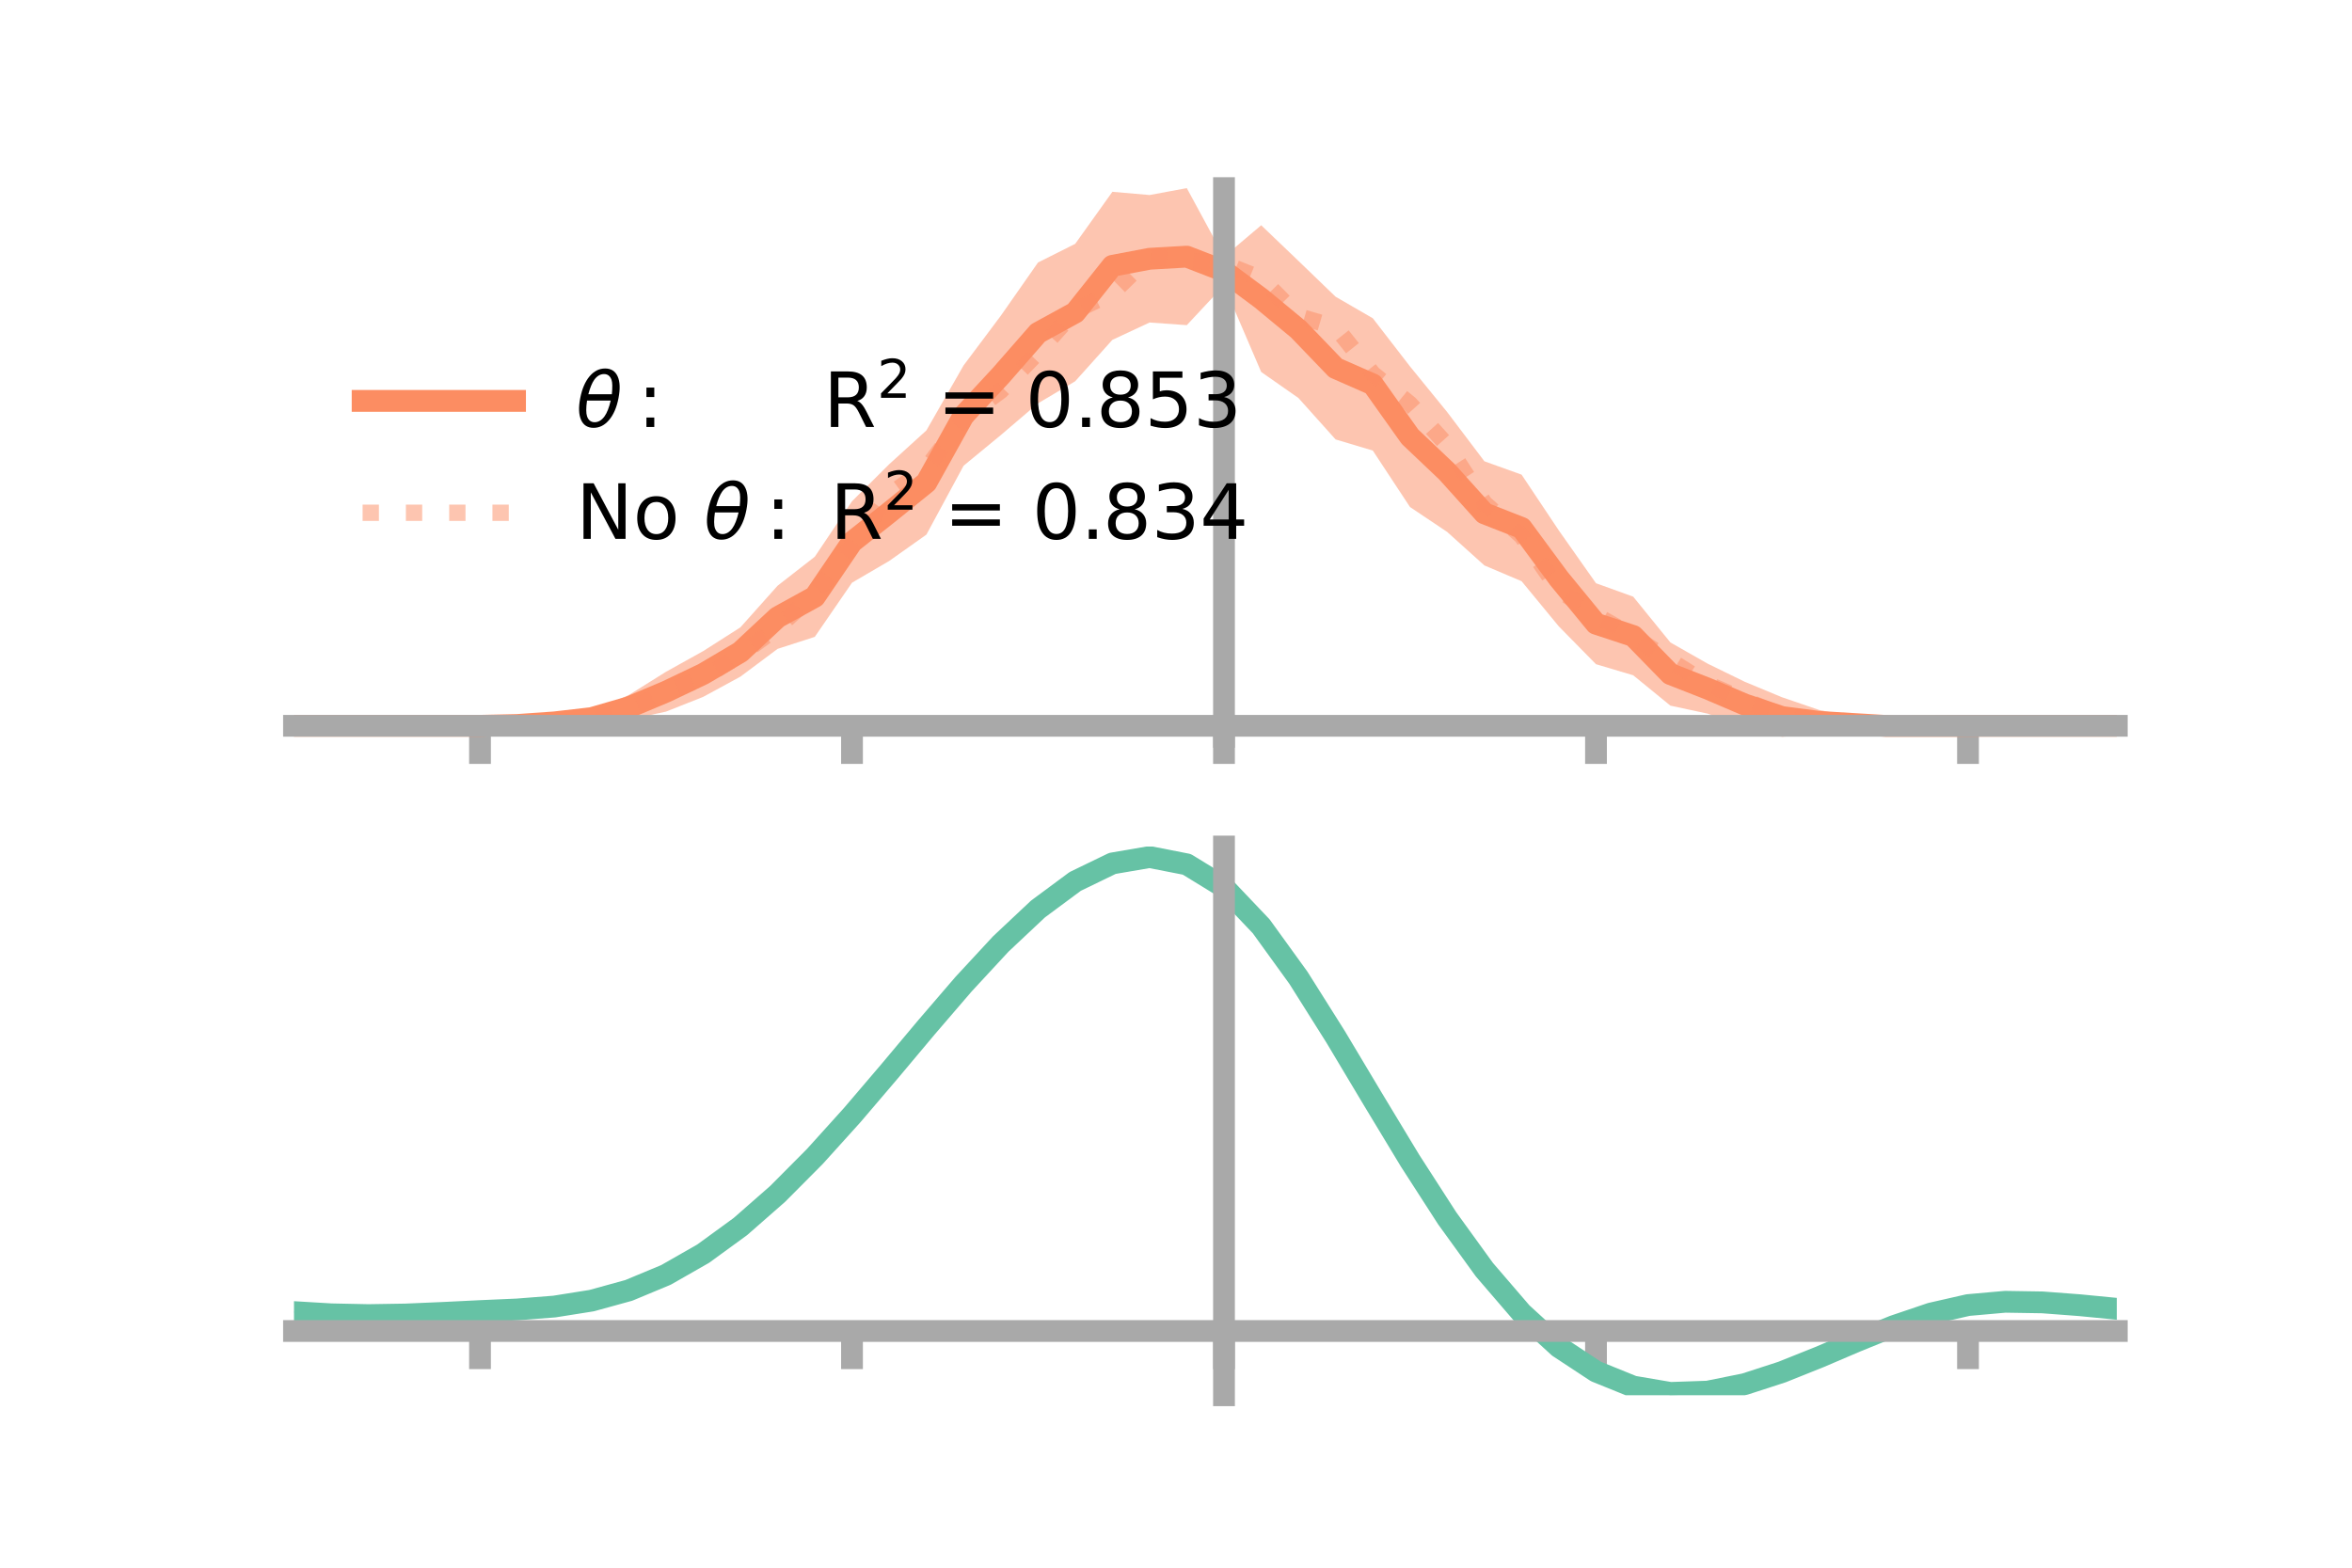 <?xml version="1.0" encoding="utf-8" standalone="no"?>
<!DOCTYPE svg PUBLIC "-//W3C//DTD SVG 1.1//EN"
  "http://www.w3.org/Graphics/SVG/1.1/DTD/svg11.dtd">
<!-- Created with matplotlib (https://matplotlib.org/) -->
<svg height="144pt" version="1.1" viewBox="0 0 216 144" width="216pt" xmlns="http://www.w3.org/2000/svg" xmlns:xlink="http://www.w3.org/1999/xlink">
 <defs>
  <style type="text/css">*{stroke-linecap:butt;stroke-linejoin:round;}</style>
 </defs>
 <g id="figure_1">
  <g id="patch_1">
   <path d="M 0 144 
L 216 144 
L 216 0 
L 0 0 
z
" style="fill:none;"/>
  </g>
  <g id="axes_1">
   <g id="patch_2">
    <path d="M 27 67.68 
L 194.4 67.68 
L 194.4 17.28 
L 27 17.28 
z
" style="fill:none;"/>
   </g>
   <g id="PolyCollection_1">
    <path clip-path="url(#p1d44675efd)" d="M 27 66.667 
L 27 66.667 
L 30.416 66.667 
L 33.833 66.667 
L 37.249 66.667 
L 40.665 66.667 
L 44.082 66.667 
L 47.498 66.429 
L 50.914 65.966 
L 54.331 65.326 
L 57.747 63.842 
L 61.163 61.707 
L 64.58 59.805 
L 67.996 57.625 
L 71.412 53.8 
L 74.829 51.137 
L 78.245 46.044 
L 81.661 42.641 
L 85.078 39.534 
L 88.494 33.564 
L 91.91 29.003 
L 95.327 24.112 
L 98.743 22.397 
L 102.159 17.618 
L 105.576 17.914 
L 108.992 17.28 
L 112.408 23.583 
L 115.824 20.691 
L 119.241 23.961 
L 122.657 27.255 
L 126.073 29.233 
L 129.49 33.658 
L 132.906 37.853 
L 136.322 42.371 
L 139.739 43.6 
L 143.155 48.721 
L 146.571 53.572 
L 149.988 54.808 
L 153.404 59.013 
L 156.82 60.957 
L 160.237 62.626 
L 163.653 64.046 
L 167.069 65.215 
L 170.486 65.893 
L 173.902 66.327 
L 177.318 66.546 
L 180.735 66.667 
L 184.151 66.667 
L 187.567 66.667 
L 190.984 66.667 
L 194.4 66.667 
L 194.4 66.667 
L 194.4 66.667 
L 190.984 66.667 
L 187.567 66.667 
L 184.151 66.667 
L 180.735 66.667 
L 177.318 66.865 
L 173.902 67.112 
L 170.486 67.138 
L 167.069 67.4 
L 163.653 67.68 
L 160.237 66.807 
L 156.82 65.551 
L 153.404 64.817 
L 149.988 62.027 
L 146.571 61.011 
L 143.155 57.535 
L 139.739 53.388 
L 136.322 51.938 
L 132.906 48.863 
L 129.49 46.573 
L 126.073 41.387 
L 122.657 40.364 
L 119.241 36.556 
L 115.824 34.168 
L 112.408 26.209 
L 108.992 29.867 
L 105.576 29.623 
L 102.159 31.215 
L 98.743 35.021 
L 95.327 37.049 
L 91.91 39.966 
L 88.494 42.779 
L 85.078 49.107 
L 81.661 51.527 
L 78.245 53.524 
L 74.829 58.498 
L 71.412 59.601 
L 67.996 62.154 
L 64.58 64.011 
L 61.163 65.366 
L 57.747 66.1 
L 54.331 66.592 
L 50.914 66.74 
L 47.498 66.755 
L 44.082 66.667 
L 40.665 66.667 
L 37.249 66.667 
L 33.833 66.667 
L 30.416 66.667 
L 27 66.667 
z
" style="fill:#fc8d62;fill-opacity:0.5;"/>
   </g>
   <g id="matplotlib.axis_1">
    <g id="xtick_1">
     <g id="line2d_1">
      <defs>
       <path d="M 0 0 
L 0 3.5 
" id="m0827ca46b1" style="stroke:#a9a9a9;stroke-width:2;"/>
      </defs>
      <g>
       <use style="fill:#a9a9a9;stroke:#a9a9a9;stroke-width:2;" x="44.082" xlink:href="#m0827ca46b1" y="66.667"/>
      </g>
     </g>
    </g>
    <g id="xtick_2">
     <g id="line2d_2">
      <g>
       <use style="fill:#a9a9a9;stroke:#a9a9a9;stroke-width:2;" x="78.245" xlink:href="#m0827ca46b1" y="66.667"/>
      </g>
     </g>
    </g>
    <g id="xtick_3">
     <g id="line2d_3">
      <g>
       <use style="fill:#a9a9a9;stroke:#a9a9a9;stroke-width:2;" x="112.408" xlink:href="#m0827ca46b1" y="66.667"/>
      </g>
     </g>
    </g>
    <g id="xtick_4">
     <g id="line2d_4">
      <g>
       <use style="fill:#a9a9a9;stroke:#a9a9a9;stroke-width:2;" x="146.571" xlink:href="#m0827ca46b1" y="66.667"/>
      </g>
     </g>
    </g>
    <g id="xtick_5">
     <g id="line2d_5">
      <g>
       <use style="fill:#a9a9a9;stroke:#a9a9a9;stroke-width:2;" x="180.735" xlink:href="#m0827ca46b1" y="66.667"/>
      </g>
     </g>
    </g>
   </g>
   <g id="matplotlib.axis_2"/>
   <g id="line2d_6">
    <path clip-path="url(#p1d44675efd)" d="M 27 66.667 
L 30.416 66.667 
L 33.833 66.667 
L 37.249 66.667 
L 40.665 66.667 
L 44.082 66.667 
L 47.498 66.592 
L 50.914 66.353 
L 54.331 65.959 
L 57.747 64.971 
L 61.163 63.537 
L 64.58 61.908 
L 67.996 59.889 
L 71.412 56.701 
L 74.829 54.817 
L 78.245 49.784 
L 81.661 47.084 
L 85.078 44.321 
L 88.494 38.171 
L 91.91 34.484 
L 95.327 30.581 
L 98.743 28.709 
L 102.159 24.416 
L 105.576 23.769 
L 108.992 23.574 
L 112.408 24.896 
L 115.824 27.429 
L 119.241 30.258 
L 122.657 33.81 
L 126.073 35.31 
L 129.49 40.116 
L 132.906 43.358 
L 136.322 47.154 
L 139.739 48.494 
L 143.155 53.128 
L 146.571 57.292 
L 149.988 58.418 
L 153.404 61.915 
L 156.82 63.254 
L 160.237 64.716 
L 163.653 65.863 
L 167.069 66.307 
L 170.486 66.516 
L 173.902 66.72 
L 177.318 66.706 
L 180.735 66.667 
L 184.151 66.667 
L 187.567 66.667 
L 190.984 66.667 
L 194.4 66.667 
" style="fill:none;stroke:#fc8d62;stroke-linecap:square;stroke-width:2;"/>
   </g>
   <g id="line2d_7">
    <path clip-path="url(#p1d44675efd)" d="M 27 66.667 
L 30.416 66.667 
L 33.833 66.667 
L 37.249 66.667 
L 40.665 66.667 
L 44.082 66.667 
L 47.498 66.627 
L 50.914 66.456 
L 54.331 66.095 
L 57.747 65.118 
L 61.163 63.617 
L 64.58 62.268 
L 67.996 60.137 
L 71.412 57.624 
L 74.829 54.551 
L 78.245 50.133 
L 81.661 45.466 
L 85.078 43.007 
L 88.494 38.434 
L 91.91 35.904 
L 95.327 32.377 
L 98.743 28.537 
L 102.159 26.913 
L 105.576 23.574 
L 108.992 23.927 
L 112.408 24.211 
L 115.824 25.579 
L 119.241 29.052 
L 122.657 30.044 
L 126.073 34.321 
L 129.49 37.101 
L 132.906 40.9 
L 136.322 46.212 
L 139.739 49.246 
L 143.155 54.183 
L 146.571 56.498 
L 149.988 58.45 
L 153.404 60.688 
L 156.82 62.822 
L 160.237 64.321 
L 163.653 65.727 
L 167.069 66.152 
L 170.486 66.357 
L 173.902 66.617 
L 177.318 66.673 
L 180.735 66.667 
L 184.151 66.667 
L 187.567 66.667 
L 190.984 66.667 
L 194.4 66.667 
" style="fill:none;stroke:#fc8d62;stroke-dasharray:1.5,2.475;stroke-dashoffset:0;stroke-opacity:0.5;stroke-width:1.5;"/>
   </g>
   <g id="patch_3">
    <path d="M 112.408 67.68 
L 112.408 17.28 
" style="fill:none;stroke:#a9a9a9;stroke-linecap:square;stroke-linejoin:miter;stroke-width:2;"/>
   </g>
   <g id="patch_4">
    <path d="M 194.4 67.68 
L 194.4 17.28 
" style="fill:none;"/>
   </g>
   <g id="patch_5">
    <path d="M 27 66.667 
L 194.4 66.667 
" style="fill:none;stroke:#a9a9a9;stroke-linecap:square;stroke-linejoin:miter;stroke-width:2;"/>
   </g>
   <g id="patch_6">
    <path d="M 27 17.28 
L 194.4 17.28 
" style="fill:none;"/>
   </g>
   <g id="legend_1">
    <g id="line2d_8">
     <path d="M 33.3 36.824 
L 47.3 36.824 
" style="fill:none;stroke:#fc8d62;stroke-linecap:square;stroke-width:2;"/>
    </g>
    <g id="line2d_9"/>
    <g id="text_1">
     <!-- $\theta:$      R$^{2}$ = 0.853 -->
     <g transform="translate(52.9 39.274)scale(0.07 -0.07)">
      <defs>
       <path d="M 45.516 34.672 
L 14.453 34.672 
Q 12.359 20.062 14.5 13.875 
Q 17.188 6.25 24.469 6.25 
Q 31.781 6.25 37.359 13.922 
Q 42.234 20.656 45.516 34.672 
z
M 47.016 42.969 
Q 48.344 56.844 46.625 61.719 
Q 43.953 69.438 36.766 69.438 
Q 29.297 69.438 23.828 61.812 
Q 19.531 55.672 16.156 42.969 
z
M 38.188 76.766 
Q 49.906 76.766 54.594 66.406 
Q 59.281 56.109 55.719 37.844 
Q 52.203 19.625 43.453 9.281 
Q 34.766 -1.125 23.047 -1.125 
Q 11.281 -1.125 6.641 9.281 
Q 2 19.625 5.516 37.844 
Q 9.078 56.109 17.719 66.406 
Q 26.422 76.766 38.188 76.766 
z
" id="DejaVuSans-Oblique-952"/>
       <path d="M 11.719 12.406 
L 22.016 12.406 
L 22.016 0 
L 11.719 0 
z
M 11.719 51.703 
L 22.016 51.703 
L 22.016 39.312 
L 11.719 39.312 
z
" id="DejaVuSans-58"/>
       <path id="DejaVuSans-32"/>
       <path d="M 44.391 34.188 
Q 47.562 33.109 50.562 29.594 
Q 53.562 26.078 56.594 19.922 
L 66.609 0 
L 56 0 
L 46.688 18.703 
Q 43.062 26.031 39.672 28.422 
Q 36.281 30.812 30.422 30.812 
L 19.672 30.812 
L 19.672 0 
L 9.812 0 
L 9.812 72.906 
L 32.078 72.906 
Q 44.578 72.906 50.734 67.672 
Q 56.891 62.453 56.891 51.906 
Q 56.891 45.016 53.688 40.469 
Q 50.484 35.938 44.391 34.188 
z
M 19.672 64.797 
L 19.672 38.922 
L 32.078 38.922 
Q 39.203 38.922 42.844 42.219 
Q 46.484 45.516 46.484 51.906 
Q 46.484 58.297 42.844 61.547 
Q 39.203 64.797 32.078 64.797 
z
" id="DejaVuSans-82"/>
       <path d="M 19.188 8.297 
L 53.609 8.297 
L 53.609 0 
L 7.328 0 
L 7.328 8.297 
Q 12.938 14.109 22.625 23.891 
Q 32.328 33.688 34.812 36.531 
Q 39.547 41.844 41.422 45.531 
Q 43.312 49.219 43.312 52.781 
Q 43.312 58.594 39.234 62.25 
Q 35.156 65.922 28.609 65.922 
Q 23.969 65.922 18.812 64.312 
Q 13.672 62.703 7.812 59.422 
L 7.812 69.391 
Q 13.766 71.781 18.938 73 
Q 24.125 74.219 28.422 74.219 
Q 39.75 74.219 46.484 68.547 
Q 53.219 62.891 53.219 53.422 
Q 53.219 48.922 51.531 44.891 
Q 49.859 40.875 45.406 35.406 
Q 44.188 33.984 37.641 27.219 
Q 31.109 20.453 19.188 8.297 
z
" id="DejaVuSans-50"/>
       <path d="M 10.594 45.406 
L 73.188 45.406 
L 73.188 37.203 
L 10.594 37.203 
z
M 10.594 25.484 
L 73.188 25.484 
L 73.188 17.188 
L 10.594 17.188 
z
" id="DejaVuSans-61"/>
       <path d="M 31.781 66.406 
Q 24.172 66.406 20.328 58.906 
Q 16.5 51.422 16.5 36.375 
Q 16.5 21.391 20.328 13.891 
Q 24.172 6.391 31.781 6.391 
Q 39.453 6.391 43.281 13.891 
Q 47.125 21.391 47.125 36.375 
Q 47.125 51.422 43.281 58.906 
Q 39.453 66.406 31.781 66.406 
z
M 31.781 74.219 
Q 44.047 74.219 50.516 64.516 
Q 56.984 54.828 56.984 36.375 
Q 56.984 17.969 50.516 8.266 
Q 44.047 -1.422 31.781 -1.422 
Q 19.531 -1.422 13.062 8.266 
Q 6.594 17.969 6.594 36.375 
Q 6.594 54.828 13.062 64.516 
Q 19.531 74.219 31.781 74.219 
z
" id="DejaVuSans-48"/>
       <path d="M 10.688 12.406 
L 21 12.406 
L 21 0 
L 10.688 0 
z
" id="DejaVuSans-46"/>
       <path d="M 31.781 34.625 
Q 24.75 34.625 20.719 30.859 
Q 16.703 27.094 16.703 20.516 
Q 16.703 13.922 20.719 10.156 
Q 24.75 6.391 31.781 6.391 
Q 38.812 6.391 42.859 10.172 
Q 46.922 13.969 46.922 20.516 
Q 46.922 27.094 42.891 30.859 
Q 38.875 34.625 31.781 34.625 
z
M 21.922 38.812 
Q 15.578 40.375 12.031 44.719 
Q 8.5 49.078 8.5 55.328 
Q 8.5 64.062 14.719 69.141 
Q 20.953 74.219 31.781 74.219 
Q 42.672 74.219 48.875 69.141 
Q 55.078 64.062 55.078 55.328 
Q 55.078 49.078 51.531 44.719 
Q 48 40.375 41.703 38.812 
Q 48.828 37.156 52.797 32.312 
Q 56.781 27.484 56.781 20.516 
Q 56.781 9.906 50.312 4.234 
Q 43.844 -1.422 31.781 -1.422 
Q 19.734 -1.422 13.25 4.234 
Q 6.781 9.906 6.781 20.516 
Q 6.781 27.484 10.781 32.312 
Q 14.797 37.156 21.922 38.812 
z
M 18.312 54.391 
Q 18.312 48.734 21.844 45.562 
Q 25.391 42.391 31.781 42.391 
Q 38.141 42.391 41.719 45.562 
Q 45.312 48.734 45.312 54.391 
Q 45.312 60.062 41.719 63.234 
Q 38.141 66.406 31.781 66.406 
Q 25.391 66.406 21.844 63.234 
Q 18.312 60.062 18.312 54.391 
z
" id="DejaVuSans-56"/>
       <path d="M 10.797 72.906 
L 49.516 72.906 
L 49.516 64.594 
L 19.828 64.594 
L 19.828 46.734 
Q 21.969 47.469 24.109 47.828 
Q 26.266 48.188 28.422 48.188 
Q 40.625 48.188 47.75 41.5 
Q 54.891 34.812 54.891 23.391 
Q 54.891 11.625 47.562 5.094 
Q 40.234 -1.422 26.906 -1.422 
Q 22.312 -1.422 17.547 -0.641 
Q 12.797 0.141 7.719 1.703 
L 7.719 11.625 
Q 12.109 9.234 16.797 8.062 
Q 21.484 6.891 26.703 6.891 
Q 35.156 6.891 40.078 11.328 
Q 45.016 15.766 45.016 23.391 
Q 45.016 31 40.078 35.438 
Q 35.156 39.891 26.703 39.891 
Q 22.75 39.891 18.812 39.016 
Q 14.891 38.141 10.797 36.281 
z
" id="DejaVuSans-53"/>
       <path d="M 40.578 39.312 
Q 47.656 37.797 51.625 33 
Q 55.609 28.219 55.609 21.188 
Q 55.609 10.406 48.188 4.484 
Q 40.766 -1.422 27.094 -1.422 
Q 22.516 -1.422 17.656 -0.516 
Q 12.797 0.391 7.625 2.203 
L 7.625 11.719 
Q 11.719 9.328 16.594 8.109 
Q 21.484 6.891 26.812 6.891 
Q 36.078 6.891 40.938 10.547 
Q 45.797 14.203 45.797 21.188 
Q 45.797 27.641 41.281 31.266 
Q 36.766 34.906 28.719 34.906 
L 20.219 34.906 
L 20.219 43.016 
L 29.109 43.016 
Q 36.375 43.016 40.234 45.922 
Q 44.094 48.828 44.094 54.297 
Q 44.094 59.906 40.109 62.906 
Q 36.141 65.922 28.719 65.922 
Q 24.656 65.922 20.016 65.031 
Q 15.375 64.156 9.812 62.312 
L 9.812 71.094 
Q 15.438 72.656 20.344 73.438 
Q 25.25 74.219 29.594 74.219 
Q 40.828 74.219 47.359 69.109 
Q 53.906 64.016 53.906 55.328 
Q 53.906 49.266 50.438 45.094 
Q 46.969 40.922 40.578 39.312 
z
" id="DejaVuSans-51"/>
      </defs>
      <use transform="translate(0 0.766)" xlink:href="#DejaVuSans-Oblique-952"/>
      <use transform="translate(80.664 0.766)" xlink:href="#DejaVuSans-58"/>
      <use transform="translate(133.838 0.766)" xlink:href="#DejaVuSans-32"/>
      <use transform="translate(165.625 0.766)" xlink:href="#DejaVuSans-32"/>
      <use transform="translate(197.412 0.766)" xlink:href="#DejaVuSans-32"/>
      <use transform="translate(229.199 0.766)" xlink:href="#DejaVuSans-32"/>
      <use transform="translate(260.986 0.766)" xlink:href="#DejaVuSans-32"/>
      <use transform="translate(292.773 0.766)" xlink:href="#DejaVuSans-32"/>
      <use transform="translate(324.561 0.766)" xlink:href="#DejaVuSans-82"/>
      <use transform="translate(395 39.047)scale(0.7)" xlink:href="#DejaVuSans-50"/>
      <use transform="translate(442.271 0.766)" xlink:href="#DejaVuSans-32"/>
      <use transform="translate(474.058 0.766)" xlink:href="#DejaVuSans-61"/>
      <use transform="translate(557.847 0.766)" xlink:href="#DejaVuSans-32"/>
      <use transform="translate(589.634 0.766)" xlink:href="#DejaVuSans-48"/>
      <use transform="translate(653.257 0.766)" xlink:href="#DejaVuSans-46"/>
      <use transform="translate(682.419 0.766)" xlink:href="#DejaVuSans-56"/>
      <use transform="translate(746.042 0.766)" xlink:href="#DejaVuSans-53"/>
      <use transform="translate(809.665 0.766)" xlink:href="#DejaVuSans-51"/>
     </g>
    </g>
    <g id="line2d_10">
     <path d="M 33.3 47.099 
L 47.3 47.099 
" style="fill:none;stroke:#fc8d62;stroke-dasharray:1.5,2.475;stroke-dashoffset:0;stroke-opacity:0.5;stroke-width:1.5;"/>
    </g>
    <g id="line2d_11"/>
    <g id="text_2">
     <!-- No $\theta:$ R$^{2}$ = 0.834 -->
     <g transform="translate(52.9 49.549)scale(0.07 -0.07)">
      <defs>
       <path d="M 9.812 72.906 
L 23.094 72.906 
L 55.422 11.922 
L 55.422 72.906 
L 64.984 72.906 
L 64.984 0 
L 51.703 0 
L 19.391 60.984 
L 19.391 0 
L 9.812 0 
z
" id="DejaVuSans-78"/>
       <path d="M 30.609 48.391 
Q 23.391 48.391 19.188 42.75 
Q 14.984 37.109 14.984 27.297 
Q 14.984 17.484 19.156 11.844 
Q 23.344 6.203 30.609 6.203 
Q 37.797 6.203 41.984 11.859 
Q 46.188 17.531 46.188 27.297 
Q 46.188 37.016 41.984 42.703 
Q 37.797 48.391 30.609 48.391 
z
M 30.609 56 
Q 42.328 56 49.016 48.375 
Q 55.719 40.766 55.719 27.297 
Q 55.719 13.875 49.016 6.219 
Q 42.328 -1.422 30.609 -1.422 
Q 18.844 -1.422 12.172 6.219 
Q 5.516 13.875 5.516 27.297 
Q 5.516 40.766 12.172 48.375 
Q 18.844 56 30.609 56 
z
" id="DejaVuSans-111"/>
       <path d="M 37.797 64.312 
L 12.891 25.391 
L 37.797 25.391 
z
M 35.203 72.906 
L 47.609 72.906 
L 47.609 25.391 
L 58.016 25.391 
L 58.016 17.188 
L 47.609 17.188 
L 47.609 0 
L 37.797 0 
L 37.797 17.188 
L 4.891 17.188 
L 4.891 26.703 
z
" id="DejaVuSans-52"/>
      </defs>
      <use transform="translate(0 0.766)" xlink:href="#DejaVuSans-78"/>
      <use transform="translate(74.805 0.766)" xlink:href="#DejaVuSans-111"/>
      <use transform="translate(135.986 0.766)" xlink:href="#DejaVuSans-32"/>
      <use transform="translate(167.773 0.766)" xlink:href="#DejaVuSans-Oblique-952"/>
      <use transform="translate(248.438 0.766)" xlink:href="#DejaVuSans-58"/>
      <use transform="translate(301.611 0.766)" xlink:href="#DejaVuSans-32"/>
      <use transform="translate(333.398 0.766)" xlink:href="#DejaVuSans-82"/>
      <use transform="translate(403.838 39.047)scale(0.7)" xlink:href="#DejaVuSans-50"/>
      <use transform="translate(451.108 0.766)" xlink:href="#DejaVuSans-32"/>
      <use transform="translate(482.896 0.766)" xlink:href="#DejaVuSans-61"/>
      <use transform="translate(566.685 0.766)" xlink:href="#DejaVuSans-32"/>
      <use transform="translate(598.472 0.766)" xlink:href="#DejaVuSans-48"/>
      <use transform="translate(662.095 0.766)" xlink:href="#DejaVuSans-46"/>
      <use transform="translate(691.257 0.766)" xlink:href="#DejaVuSans-56"/>
      <use transform="translate(754.88 0.766)" xlink:href="#DejaVuSans-51"/>
      <use transform="translate(818.503 0.766)" xlink:href="#DejaVuSans-52"/>
     </g>
    </g>
   </g>
  </g>
  <g id="axes_2">
   <g id="patch_7">
    <path d="M 27 128.16 
L 194.4 128.16 
L 194.4 77.76 
L 27 77.76 
z
" style="fill:none;"/>
   </g>
   <g id="PolyCollection_2">
    <path clip-path="url(#pb6ca637937)" d="M 27 120.565 
L 27 120.481 
L 30.416 120.693 
L 33.833 120.767 
L 37.249 120.705 
L 40.665 120.55 
L 44.082 120.373 
L 47.498 120.218 
L 50.914 119.946 
L 54.331 119.397 
L 57.747 118.445 
L 61.163 116.999 
L 64.58 115.008 
L 67.996 112.463 
L 71.412 109.396 
L 74.829 105.875 
L 78.245 102 
L 81.661 97.901 
L 85.078 93.733 
L 88.494 89.669 
L 91.91 85.899 
L 95.327 82.622 
L 98.743 80.04 
L 102.159 78.354 
L 105.576 77.76 
L 108.992 78.443 
L 112.408 80.571 
L 115.824 84.222 
L 119.241 89.018 
L 122.657 94.522 
L 126.073 100.326 
L 129.49 106.072 
L 132.906 111.461 
L 136.322 116.259 
L 139.739 120.298 
L 143.155 123.474 
L 146.571 125.749 
L 149.988 127.145 
L 153.404 127.733 
L 156.82 127.62 
L 160.237 126.943 
L 163.653 125.853 
L 167.069 124.509 
L 170.486 123.076 
L 173.902 121.711 
L 177.318 120.567 
L 180.735 119.796 
L 184.151 119.494 
L 187.567 119.554 
L 190.984 119.822 
L 194.4 120.166 
L 194.4 120.276 
L 194.4 120.276 
L 190.984 119.956 
L 187.567 119.706 
L 184.151 119.656 
L 180.735 119.963 
L 177.318 120.746 
L 173.902 121.919 
L 170.486 123.33 
L 167.069 124.816 
L 163.653 126.207 
L 160.237 127.334 
L 156.82 128.035 
L 153.404 128.16 
L 149.988 127.583 
L 146.571 126.211 
L 143.155 123.989 
L 139.739 120.904 
L 136.322 116.994 
L 132.906 112.354 
L 129.49 107.139 
L 126.073 101.574 
L 122.657 95.948 
L 119.241 90.607 
L 115.824 85.95 
L 112.408 82.406 
L 108.992 80.346 
L 105.576 79.687 
L 102.159 80.263 
L 98.743 81.888 
L 95.327 84.371 
L 91.91 87.515 
L 88.494 91.125 
L 85.078 95.01 
L 81.661 98.989 
L 78.245 102.897 
L 74.829 106.588 
L 71.412 109.942 
L 67.996 112.865 
L 64.58 115.298 
L 61.163 117.212 
L 57.747 118.613 
L 54.331 119.543 
L 50.914 120.079 
L 47.498 120.341 
L 44.082 120.484 
L 40.665 120.645 
L 37.249 120.781 
L 33.833 120.829 
L 30.416 120.758 
L 27 120.565 
z
" style="fill:#66c2a5;fill-opacity:0.5;"/>
   </g>
   <g id="matplotlib.axis_3">
    <g id="xtick_6">
     <g id="line2d_12">
      <g>
       <use style="fill:#a9a9a9;stroke:#a9a9a9;stroke-width:2;" x="44.082" xlink:href="#m0827ca46b1" y="122.261"/>
      </g>
     </g>
    </g>
    <g id="xtick_7">
     <g id="line2d_13">
      <g>
       <use style="fill:#a9a9a9;stroke:#a9a9a9;stroke-width:2;" x="78.245" xlink:href="#m0827ca46b1" y="122.261"/>
      </g>
     </g>
    </g>
    <g id="xtick_8">
     <g id="line2d_14">
      <g>
       <use style="fill:#a9a9a9;stroke:#a9a9a9;stroke-width:2;" x="112.408" xlink:href="#m0827ca46b1" y="122.261"/>
      </g>
     </g>
    </g>
    <g id="xtick_9">
     <g id="line2d_15">
      <g>
       <use style="fill:#a9a9a9;stroke:#a9a9a9;stroke-width:2;" x="146.571" xlink:href="#m0827ca46b1" y="122.261"/>
      </g>
     </g>
    </g>
    <g id="xtick_10">
     <g id="line2d_16">
      <g>
       <use style="fill:#a9a9a9;stroke:#a9a9a9;stroke-width:2;" x="180.735" xlink:href="#m0827ca46b1" y="122.261"/>
      </g>
     </g>
    </g>
   </g>
   <g id="matplotlib.axis_4"/>
   <g id="line2d_17">
    <path clip-path="url(#pb6ca637937)" d="M 27 120.523 
L 30.416 120.726 
L 33.833 120.798 
L 37.249 120.743 
L 40.665 120.597 
L 44.082 120.429 
L 47.498 120.28 
L 50.914 120.013 
L 54.331 119.47 
L 57.747 118.529 
L 61.163 117.105 
L 64.58 115.153 
L 67.996 112.664 
L 71.412 109.669 
L 74.829 106.232 
L 78.245 102.449 
L 81.661 98.445 
L 85.078 94.371 
L 88.494 90.397 
L 91.91 86.707 
L 95.327 83.496 
L 98.743 80.964 
L 102.159 79.309 
L 105.576 78.724 
L 108.992 79.394 
L 112.408 81.489 
L 115.824 85.086 
L 119.241 89.812 
L 122.657 95.235 
L 126.073 100.95 
L 129.49 106.606 
L 132.906 111.907 
L 136.322 116.627 
L 139.739 120.601 
L 143.155 123.731 
L 146.571 125.98 
L 149.988 127.364 
L 153.404 127.946 
L 156.82 127.828 
L 160.237 127.139 
L 163.653 126.03 
L 167.069 124.663 
L 170.486 123.203 
L 173.902 121.815 
L 177.318 120.657 
L 180.735 119.879 
L 184.151 119.575 
L 187.567 119.63 
L 190.984 119.889 
L 194.4 120.221 
" style="fill:none;stroke:#66c2a5;stroke-linecap:square;stroke-width:2;"/>
   </g>
   <g id="patch_8">
    <path d="M 112.408 128.16 
L 112.408 77.76 
" style="fill:none;stroke:#a9a9a9;stroke-linecap:square;stroke-linejoin:miter;stroke-width:2;"/>
   </g>
   <g id="patch_9">
    <path d="M 194.4 128.16 
L 194.4 77.76 
" style="fill:none;"/>
   </g>
   <g id="patch_10">
    <path d="M 27 122.261 
L 194.4 122.261 
" style="fill:none;stroke:#a9a9a9;stroke-linecap:square;stroke-linejoin:miter;stroke-width:2;"/>
   </g>
   <g id="patch_11">
    <path d="M 27 77.76 
L 194.4 77.76 
" style="fill:none;"/>
   </g>
  </g>
 </g>
 <defs>
  <clipPath id="p1d44675efd">
   <rect height="50.4" width="167.4" x="27" y="17.28"/>
  </clipPath>
  <clipPath id="pb6ca637937">
   <rect height="50.4" width="167.4" x="27" y="77.76"/>
  </clipPath>
 </defs>
</svg>
